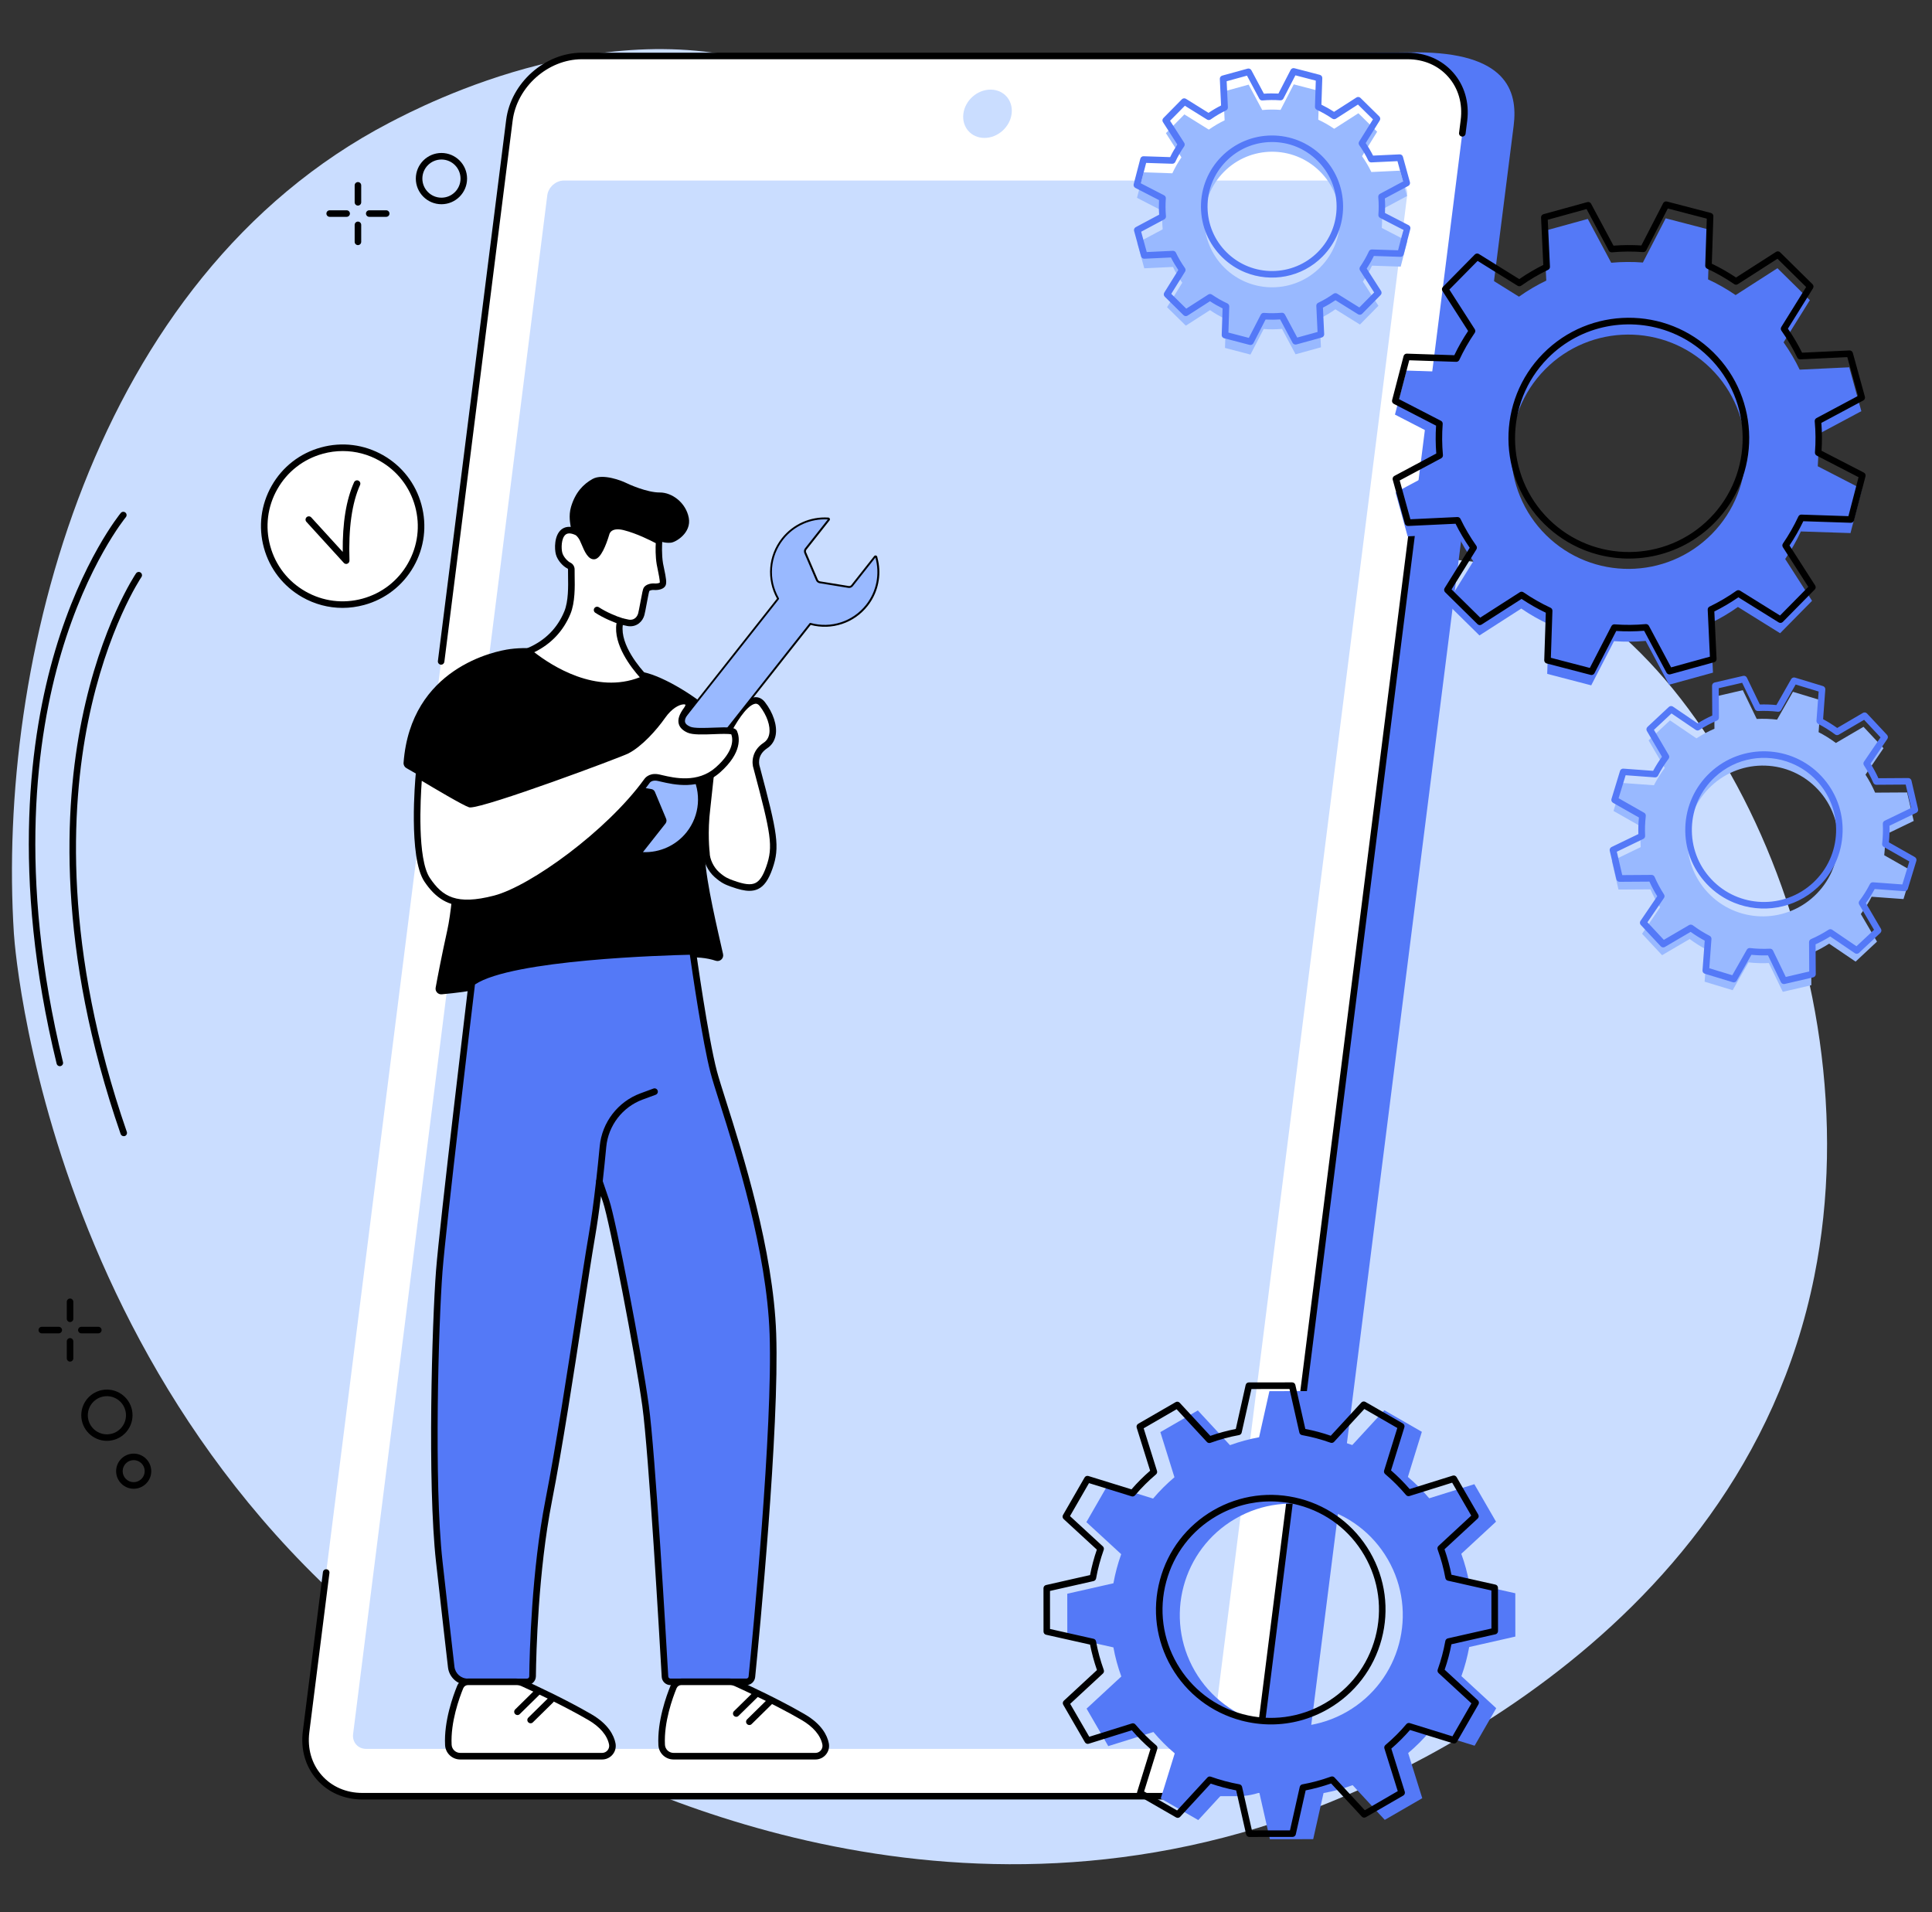 <?xml version="1.0" encoding="utf-8"?>
<!-- Generator: Adobe Illustrator 25.1.0, SVG Export Plug-In . SVG Version: 6.00 Build 0)  -->
<svg version="1.1" id="Слой_1" xmlns="http://www.w3.org/2000/svg" xmlns:xlink="http://www.w3.org/1999/xlink" x="0px" y="0px"
	 viewBox="0 0 484 479" style="enable-background:new 0 0 484 479;" xml:space="preserve">
<rect x="0" y="0" width="484" height="479" fill="#333333" stroke="none"/>
<style type="text/css">
	.st0{fill:#CADDFF;}
	.st1{fill:#FFFFFF;}
	.st2{fill:#5479F7;}
	.st3{fill:#99B9FF;}
</style>
<path class="st0" d="M131.62,433.96C14.43,369.75,3.86,239.83,3.48,233.87C-0.81,166.32,22.87,69.71,97.56,30.74
	c8.63-4.5,57.93-30.22,101.67-11.98c34.82,14.53,68.41,57.88,79.76,95.44c1.61,5.32,2.87,10.86,7.89,16.55
	c19.39,21.98,57.53,3.97,87.74,10.97c51.46,11.93,95.51,100.06,79.9,177.97c-18.79,93.8-115.48,129.96-130.66,135.33
	C230.41,488.09,148.47,443.19,131.62,433.96z"/>
<g>
	<g>
		
			<ellipse transform="matrix(0.778 -0.628 0.628 0.778 -63.725 83.098)" class="st1" cx="85.84" cy="131.81" rx="19.64" ry="19.64"/>
		<path d="M85.81,152.28c-3.51,0-6.97-0.91-10.1-2.69c-4.75-2.71-8.16-7.1-9.6-12.37c-1.44-5.27-0.75-10.79,1.95-15.54
			c2.71-4.75,7.1-8.16,12.37-9.6c5.27-1.45,10.79-0.75,15.54,1.95c4.75,2.71,8.16,7.1,9.6,12.37c1.44,5.27,0.75,10.79-1.95,15.54
			c-2.71,4.75-7.1,8.16-12.37,9.6C89.45,152.03,87.62,152.28,85.81,152.28z M85.87,112.99c-1.67,0-3.35,0.22-5,0.68
			c-4.85,1.33-8.89,4.47-11.37,8.83c-2.49,4.37-3.13,9.44-1.8,14.29c1.33,4.85,4.46,8.89,8.83,11.37c4.37,2.49,9.44,3.13,14.29,1.8
			c4.85-1.33,8.89-4.47,11.37-8.83c2.49-4.37,3.13-9.44,1.8-14.29l0,0c-1.33-4.85-4.46-8.89-8.83-11.37
			C92.28,113.82,89.09,112.99,85.87,112.99z"/>
	</g>
	<path d="M86.74,141.27c-0.23,0-0.45-0.09-0.61-0.27l-9.37-10.28c-0.31-0.34-0.28-0.86,0.05-1.16c0.34-0.31,0.86-0.28,1.16,0.05
		l7.89,8.65c-0.07-7.33,0.87-13.05,2.84-17.45c0.19-0.41,0.67-0.6,1.09-0.41c0.41,0.19,0.6,0.67,0.41,1.09
		c-2.04,4.53-2.93,10.9-2.65,18.92c0.01,0.34-0.19,0.66-0.51,0.79C86.95,141.25,86.85,141.27,86.74,141.27z"/>
</g>
<g>
	<g>
		<path class="st2" d="M310.08,449.95H103.23c-8.91,0-15.23-7.2-14.1-16.09l50.93-402.37c1.12-8.89,9.26-16.09,18.18-16.09
			l196.47-2.29c22.55,0,25.61,9.5,24.49,18.38l-50.93,402.37C327.13,442.75,318.99,449.95,310.08,449.95z"/>
		<path class="st1" d="M297.63,449.95H90.78c-8.91,0-15.23-7.23-14.1-16.14l50.93-403.65c1.12-8.91,9.26-16.14,18.18-16.14h206.85
			c8.91,0,15.23,7.23,14.1,16.14l-50.93,403.65C314.68,442.73,306.54,449.95,297.63,449.95z"/>
		<path class="st0" d="M88.46,434.37L137.1,48.95c0.26-2.06,2.14-3.73,4.2-3.73h207.96c2.06,0,3.52,1.67,3.26,3.73l-48.63,385.42
			c-0.26,2.06-2.14,3.73-4.2,3.73H91.72C89.66,438.1,88.2,436.43,88.46,434.37z"/>
		<path class="st0" d="M246.62,34.55c-3.34,0-5.7-2.71-5.28-6.05c0.42-3.34,3.47-6.05,6.81-6.05c3.34,0,5.7,2.71,5.28,6.05
			C253.01,31.84,249.96,34.55,246.62,34.55z"/>
		<path d="M297.63,450.78H90.78c-4.53,0-8.57-1.76-11.39-4.96c-2.85-3.23-4.1-7.53-3.53-12.1l5.04-39.9
			c0.06-0.45,0.47-0.77,0.92-0.71c0.45,0.06,0.77,0.47,0.71,0.92l-5.04,39.9c-0.52,4.1,0.59,7.94,3.13,10.81
			c2.5,2.84,6.11,4.4,10.16,4.4h206.85c8.5,0,16.29-6.92,17.36-15.42l38.08-301.81c0.06-0.45,0.47-0.77,0.92-0.71
			c0.45,0.06,0.77,0.47,0.71,0.92l-38.08,301.81C315.45,443.21,306.93,450.78,297.63,450.78z"/>
		<path d="M110.51,166.51c-0.03,0-0.07,0-0.1-0.01c-0.45-0.06-0.77-0.47-0.71-0.92l17.1-135.52c1.17-9.3,9.69-16.86,18.99-16.86
			h206.85c4.53,0,8.57,1.76,11.39,4.96c2.85,3.23,4.1,7.53,3.53,12.1l-0.41,3.24c-0.06,0.45-0.47,0.77-0.92,0.71
			c-0.45-0.06-0.77-0.47-0.71-0.92l0.41-3.24c0.52-4.1-0.59-7.94-3.13-10.81c-2.5-2.84-6.11-4.4-10.16-4.4H145.78
			c-8.5,0-16.29,6.92-17.36,15.42l-17.1,135.52C111.27,166.2,110.92,166.51,110.51,166.51z"/>
	</g>
</g>
<path d="M178.5,191.22c-0.25,0-0.49-0.11-0.65-0.32c-0.28-0.36-0.21-0.88,0.15-1.15l1.26-0.97c1.16-0.89,2.56-2.69,2.57-2.71
	c0.28-0.36,0.79-0.43,1.15-0.15c0.36,0.28,0.43,0.79,0.15,1.15c-0.06,0.08-1.54,1.99-2.87,3.01l-1.26,0.97
	C178.85,191.17,178.67,191.22,178.5,191.22z"/>
<path d="M176.35,188.81c-0.3,0-0.58-0.16-0.73-0.44c-0.21-0.4-0.05-0.9,0.35-1.11l1.41-0.73c1.3-0.67,2.98-2.21,3-2.23
	c0.33-0.31,0.85-0.28,1.16,0.05c0.31,0.33,0.28,0.85-0.05,1.16c-0.07,0.07-1.86,1.7-3.35,2.47l-1.41,0.73
	C176.61,188.78,176.48,188.81,176.35,188.81z"/>
<path d="M127.82,162.59c-3.87,0.5-24.93,4.76-26.72,28.49c-0.04,0.55,0.24,1.07,0.72,1.34l12.18,7.01c0.46,0.26,0.73,0.75,0.72,1.28
	c-0.13,4.34-0.83,24.06-2.67,32.34c-1.43,6.46-2.43,11.72-2.91,14.36c-0.17,0.93,0.59,1.76,1.53,1.67
	c2.98-0.27,8.89-0.93,12.79-2.13c4.9-1.51,7.06-4.38,18.89,0.53c2.49,1.03,5.3,0.89,7.68-0.37c6.48-3.43,19.97-9.51,29.27-6.44
	c1.05,0.35,2.08-0.58,1.84-1.66c-1.36-6.09-4.2-17.83-4.5-24.04c-0.38-7.75,4.08-33.58,2-36.28c-1.98-2.57-10.67-8.47-16.55-10.09
	c-2.15-0.59-4.42-0.65-6.23-1.1C151.3,166.39,138.68,161.18,127.82,162.59z"/>
<g>
	<path class="st1" d="M178.02,194.17l-0.13,1.21l-0.76,7.01c-0.78,6.17-0.17,11.2-0.17,11.2c-0.01,1.94,1.17,4.22,2.62,5.5
		c1.67,1.48,2.55,1.78,3.91,2.28c5.13,1.87,7.37,1.29,9.24-4.01c1.86-5.31,1.21-8.59-3.18-25.04c0,0-1.21-3.32,2.19-5.55
		c3.02-1.98,2.02-6.75-0.76-10.35C186.54,170.66,177.22,193.41,178.02,194.17L178.02,194.17z"/>
	<path d="M187.74,223.16c-1.2,0-2.65-0.34-4.53-1.02l-0.07-0.02c-1.36-0.5-2.35-0.85-4.11-2.41c-1.71-1.51-2.89-3.99-2.9-6.07
		c-0.07-0.58-0.57-5.41,0.18-11.35l0.87-8c-0.09-0.39,0.01-0.96,0.3-1.92c1-3.35,6.6-16.79,11.33-17.67
		c0.76-0.14,1.86-0.05,2.83,1.2c2.06,2.67,3.09,5.81,2.69,8.2c-0.24,1.43-0.98,2.59-2.13,3.34c-2.82,1.85-1.91,4.48-1.87,4.59
		l0.02,0.07c4.44,16.66,5.08,20.06,3.16,25.53c-0.98,2.79-2.1,4.36-3.61,5.08C189.25,223.01,188.56,223.16,187.74,223.16z
		 M178.81,193.79l0.07,0.07l-0.93,8.62c-0.76,6.01-0.18,10.96-0.17,11.01l0.01,0.05l0,0.05c-0.01,1.59,1,3.69,2.34,4.88
		c1.53,1.35,2.3,1.63,3.59,2.1l0.07,0.02c2.67,0.97,4.29,1.16,5.42,0.62c1.09-0.51,1.94-1.79,2.76-4.14
		c1.77-5.05,1.2-8.06-3.19-24.53c-0.48-1.38-0.56-4.45,2.53-6.48c0.77-0.51,1.24-1.26,1.41-2.24c0.33-1.95-0.58-4.6-2.37-6.92
		c-0.56-0.72-1.04-0.68-1.49-0.52C184.94,177.78,179.11,191.39,178.81,193.79z"/>
</g>
<g>
	<g>
		<g>
			<path class="st2" d="M118.22,246.15c0,0-7.28,60.56-8.18,72.25c-0.9,11.68-2.25,52.58,0,72.8c1.46,13.1,2.46,21.86,2.99,26.41
				c0.25,2.11,2.03,3.7,4.15,3.7h14.84c0.76,0,1.38-0.61,1.39-1.37c0.07-5.45,0.55-26.23,4.03-44.02
				c4.04-20.67,8.54-53.03,10.78-66.06c0.75-4.35,1.38-9.19,1.91-13.92c0,0,0,0,1.68,4.93c1.68,4.93,8.09,38.2,9.89,51.23
				c1.64,11.85,4.39,59.4,4.87,67.9c0.04,0.73,0.65,1.3,1.38,1.3h19.01c0.71,0,1.31-0.54,1.38-1.25c0.88-8.81,6.09-62.07,5.27-85.93
				c-0.9-26.06-12.58-57.07-14.83-65.61s-5.26-30.19-5.26-30.19S127.96,239.01,118.22,246.15z"/>
			<path d="M186.98,422.13h-19.01c-1.17,0-2.14-0.91-2.2-2.08c-0.53-9.27-3.24-56.1-4.86-67.84c-1.78-12.89-8.22-46.3-9.85-51.08
				l-0.51-1.5c-0.48,3.93-0.98,7.34-1.5,10.36c-0.78,4.53-1.83,11.37-3.04,19.29c-2.27,14.83-5.1,33.29-7.74,46.78
				c-3.44,17.58-3.95,38.03-4.02,43.87c-0.02,1.2-1.01,2.18-2.21,2.18h-14.84c-2.54,0-4.68-1.9-4.97-4.42
				c-0.48-4.1-1.5-12.99-3-26.42c-2.19-19.7-0.99-60.07,0-72.95c0.89-11.57,8.11-71.68,8.18-72.28c0.03-0.23,0.15-0.43,0.33-0.56
				c9.84-7.21,53.91-7.95,55.79-7.98c0,0,0.01,0,0.01,0c0.41,0,0.76,0.3,0.81,0.71c0.03,0.22,3.03,21.7,5.24,30.09
				c0.45,1.69,1.27,4.29,2.31,7.57c4.13,13.02,11.82,37.26,12.55,58.22c0.82,23.72-4.25,75.84-5.27,86.04
				C189.06,421.27,188.11,422.13,186.98,422.13z M150.15,295.12c0.35,0,0.66,0.22,0.78,0.56l1.68,4.93
				c1.69,4.96,8.09,38.09,9.92,51.38c1.63,11.8,4.35,58.69,4.88,67.97c0.02,0.3,0.26,0.53,0.56,0.53h19.01
				c0.29,0,0.53-0.22,0.56-0.51c1.02-10.19,6.08-62.2,5.26-85.82c-0.71-20.73-8.36-44.83-12.47-57.78
				c-1.05-3.31-1.88-5.92-2.33-7.65c-2-7.6-4.63-25.72-5.18-29.56c-5.8,0.13-44.53,1.21-53.83,7.45
				c-0.61,5.07-7.28,60.79-8.13,71.85c-0.99,12.84-2.18,53.04,0,72.65c1.49,13.42,2.52,22.31,2.99,26.41
				c0.2,1.69,1.63,2.97,3.34,2.97h14.84c0.31,0,0.56-0.25,0.56-0.56c0.07-5.88,0.58-26.45,4.05-44.17
				c2.63-13.46,5.46-31.9,7.73-46.72c1.22-7.93,2.27-14.78,3.05-19.32c0.67-3.88,1.29-8.41,1.91-13.87
				c0.04-0.38,0.35-0.68,0.73-0.72C150.09,295.12,150.12,295.12,150.15,295.12z"/>
		</g>
		<path d="M150.17,296.6c-0.03,0-0.06,0-0.09-0.01c-0.45-0.05-0.78-0.46-0.72-0.91c0.3-2.7,0.6-5.58,0.88-8.55
			c0.56-5.96,4.55-11.15,10.17-13.23l3.28-1.21c0.42-0.16,0.9,0.06,1.06,0.49c0.16,0.43-0.06,0.9-0.49,1.06l-3.28,1.21
			c-5.03,1.86-8.6,6.51-9.1,11.84c-0.28,2.98-0.58,5.87-0.88,8.58C150.94,296.29,150.58,296.6,150.17,296.6z"/>
	</g>
	<g>
		<g>
			<path class="st1" d="M182.8,421.3h-12.11c-0.86,0-1.63,0.51-1.96,1.31c-1.07,2.61-3.26,8.72-2.97,14.51
				c0.08,1.58,1.4,2.82,2.98,2.82h35.54c1.63,0,2.88-1.49,2.55-3.09c-0.39-1.92-1.74-4.44-5.64-6.71
				c-6.31-3.67-14.24-7.34-16.74-8.48C183.93,421.42,183.37,421.3,182.8,421.3z"/>
			<path d="M204.28,440.76h-35.54c-2.03,0-3.7-1.58-3.8-3.6c-0.31-6.02,2.02-12.4,3.03-14.86c0.45-1.1,1.52-1.82,2.72-1.82h12.11
				c0.69,0,1.36,0.15,1.99,0.43c2.33,1.06,10.43,4.8,16.81,8.52c4.27,2.48,5.64,5.31,6.03,7.25c0.2,1-0.05,2.03-0.7,2.82
				C206.28,440.3,205.32,440.76,204.28,440.76z M170.69,422.12c-0.53,0-1,0.31-1.2,0.8c-0.97,2.36-3.2,8.46-2.91,14.15
				c0.06,1.14,1.01,2.04,2.16,2.04h35.54c0.54,0,1.04-0.24,1.38-0.66c0.33-0.41,0.46-0.94,0.36-1.45c-0.47-2.31-2.29-4.44-5.25-6.16
				c-6.32-3.68-14.35-7.39-16.67-8.44c-0.41-0.19-0.85-0.28-1.31-0.28H170.69z"/>
		</g>
		<path d="M184.45,430.07c-0.21,0-0.42-0.08-0.59-0.25c-0.32-0.32-0.31-0.84,0.01-1.16l5.1-5.01c0.32-0.32,0.84-0.31,1.16,0.01
			c0.32,0.32,0.31,0.84-0.01,1.16l-5.1,5.01C184.86,429.99,184.65,430.07,184.45,430.07z"/>
		<path d="M187.73,432.13c-0.21,0-0.42-0.08-0.59-0.25c-0.32-0.32-0.31-0.84,0.01-1.16l5.1-5.01c0.32-0.32,0.84-0.31,1.16,0.01
			c0.32,0.32,0.31,0.84-0.01,1.16l-5.1,5.01C188.15,432.05,187.94,432.13,187.73,432.13z"/>
	</g>
	<g>
		<g>
			<path class="st1" d="M129.36,421.3h-12.11c-0.86,0-1.63,0.51-1.96,1.31c-1.07,2.61-3.26,8.72-2.97,14.51
				c0.08,1.58,1.4,2.82,2.98,2.82h35.54c1.63,0,2.88-1.49,2.55-3.09c-0.39-1.92-1.74-4.44-5.64-6.71
				c-6.31-3.67-14.24-7.34-16.74-8.48C130.49,421.42,129.93,421.3,129.36,421.3z"/>
			<path d="M150.84,440.76H115.3c-2.03,0-3.7-1.58-3.8-3.6c-0.31-6.02,2.02-12.4,3.03-14.86c0.45-1.1,1.52-1.82,2.72-1.82h12.11
				c0.69,0,1.36,0.15,1.99,0.43c2.33,1.06,10.43,4.8,16.81,8.52c4.27,2.48,5.64,5.31,6.03,7.25c0.2,1-0.05,2.03-0.7,2.82
				C152.84,440.3,151.87,440.76,150.84,440.76z M117.25,422.12c-0.53,0-1,0.31-1.2,0.8c-0.97,2.36-3.2,8.46-2.91,14.15
				c0.06,1.14,1.01,2.04,2.16,2.04h35.54c0.54,0,1.04-0.24,1.38-0.66c0.33-0.41,0.46-0.94,0.36-1.45c-0.47-2.31-2.29-4.44-5.25-6.16
				c-6.32-3.68-14.35-7.39-16.67-8.44c-0.41-0.19-0.85-0.28-1.31-0.28H117.25z"/>
		</g>
		<path d="M129.64,429.63c-0.21,0-0.42-0.08-0.59-0.25c-0.32-0.32-0.31-0.84,0.01-1.16l5.1-5.01c0.32-0.32,0.84-0.31,1.16,0.01
			c0.32,0.32,0.31,0.84-0.01,1.16l-5.1,5.01C130.06,429.55,129.85,429.63,129.64,429.63z"/>
		<path d="M132.93,431.69c-0.21,0-0.42-0.08-0.59-0.25c-0.32-0.32-0.31-0.84,0.01-1.16l5.1-5.01c0.32-0.32,0.84-0.31,1.16,0.01
			c0.32,0.32,0.31,0.84-0.01,1.16l-5.1,5.01C133.35,431.61,133.14,431.69,132.93,431.69z"/>
	</g>
</g>
<g>
	<path d="M143.31,132.64c0.27,0.09,0.55,0.21,0.85,0.35c0,0,0.67,0.41,1.28,1.53c0.61,1.13,1.64,4.6,2.97,4.4s2.97-5.63,2.97-5.63
		s0.51-2.66,4.6-1.64c4.09,1.02,7.26,2.76,8.49,3.48c1.23,0.72,2.35,0.92,3.58,0.82c1.23-0.1,5.22-2.46,4.5-6.24
		c-0.72-3.79-4.2-6.36-7.26-6.34c-3.2,0.02-7.78-2.05-8.59-2.46c-0.82-0.41-5.64-2.38-8.26-0.92c-2.34,1.31-4.31,3.38-5.38,6.96
		c-0.68,2.29-0.16,4.38-0.08,5.07C143.01,132.3,143.06,132.56,143.31,132.64z"/>
	<g>
		<path class="st1" d="M164.99,135.52c0.08,0.04,0.12,0.12,0.12,0.21c-0.04,0.62-0.18,3.21,0.21,5.54c0.22,1.29,1.04,4.41,0.69,5.06
			c-0.35,0.64-1.64,0.69-2.23,0.64s-1.59,0.2-1.83,0.69c-0.25,0.5-0.99,5.11-1.29,6.2c-0.3,1.09-1.29,2.38-3.12,2.18
			c-0.23-0.03-0.92-0.18-1.45-0.3c-0.39-0.09-0.77,0.17-0.83,0.56c-0.88,5.6,4.78,11.91,6.14,13.35c0.14,0.15,0.09,0.39-0.1,0.47
			c-12.55,5.48-25.46-3.98-28.99-6.92c-0.16-0.13,6.59-1.96,9.82-9.72c1.42-3.41,0.94-8.72,1-10.83c0.01-0.43-0.23-0.82-0.62-1
			c-0.85-0.39-2.08-1.69-2.44-2.97c-0.51-1.84-0.31-7.71,4.56-5.36c0,0,0.67,0.41,1.28,1.53c0.61,1.13,1.64,4.6,2.97,4.4
			s2.97-5.63,2.97-5.63s0.51-2.66,4.6-1.64C160.14,132.94,164.23,135.11,164.99,135.52z"/>
		<path d="M153.11,172.64c-9.83,0-18.44-6.39-21.33-8.8l-0.35-0.29l0.06-0.46c0.07-0.48,0.41-0.63,0.85-0.82
			c4.25-1.86,7.29-4.92,9.02-9.09c1.07-2.57,0.99-6.37,0.95-8.89c-0.01-0.65-0.02-1.22-0.01-1.65c0-0.1-0.05-0.19-0.14-0.23
			c-1.06-0.49-2.46-1.96-2.89-3.49c-0.4-1.45-0.43-4.78,1.33-6.25c0.76-0.63,2.13-1.16,4.37-0.07l0.07,0.04
			c0.09,0.05,0.88,0.56,1.58,1.84c0.17,0.3,0.34,0.72,0.54,1.2c0.3,0.71,1.08,2.57,1.57,2.77c0.53-0.35,1.59-2.64,2.3-5.01
			c0.06-0.26,0.35-1.22,1.38-1.88c1.05-0.67,2.46-0.78,4.21-0.35c3.78,0.95,7.95,3.15,8.74,3.59l0,0c0.36,0.19,0.57,0.58,0.54,0.99
			c-0.03,0.5-0.18,3.08,0.2,5.35c0.05,0.32,0.15,0.75,0.25,1.23c0.52,2.45,0.72,3.68,0.36,4.35c-0.65,1.21-2.63,1.11-3.02,1.07
			c-0.37-0.03-0.89,0.13-1.03,0.26c-0.13,0.38-0.44,2.05-0.65,3.16c-0.23,1.21-0.44,2.36-0.58,2.87c-0.42,1.55-1.83,3.02-4,2.78
			c-0.08-0.01-0.32-0.03-1.41-0.29c-0.68,5.04,4.37,10.84,5.95,12.51c0.25,0.26,0.35,0.63,0.28,0.99c-0.07,0.36-0.31,0.66-0.65,0.8
			C158.75,172.13,155.88,172.64,153.11,172.64z M133.84,163.39c4.4,3.42,15.46,10.58,26.44,6.27c-2.1-2.35-6.68-8.16-5.84-13.48
			c0.07-0.41,0.3-0.78,0.65-1.01c0.35-0.23,0.78-0.31,1.19-0.22c1.06,0.25,1.31,0.28,1.35,0.29c1.68,0.18,2.16-1.29,2.24-1.58
			c0.12-0.44,0.34-1.61,0.55-2.74c0.46-2.46,0.63-3.28,0.8-3.61c0.45-0.9,1.81-1.21,2.64-1.15c0.66,0.06,1.26-0.08,1.42-0.2
			c0.07-0.52-0.32-2.35-0.5-3.25c-0.11-0.51-0.2-0.96-0.26-1.3c-0.35-2.07-0.3-4.31-0.24-5.34c-1.25-0.66-4.8-2.45-8.02-3.26
			c-1.28-0.32-2.29-0.27-2.93,0.14c-0.54,0.34-0.66,0.85-0.67,0.86l-0.02,0.08c-0.81,2.7-2.11,5.97-3.63,6.2
			c-1.64,0.25-2.59-1.97-3.34-3.77c-0.18-0.42-0.35-0.82-0.47-1.05c-0.42-0.77-0.86-1.13-0.98-1.21c-1.14-0.54-2-0.58-2.55-0.12
			c-1.09,0.91-1.1,3.48-0.8,4.55c0.3,1.07,1.38,2.16,1.99,2.44c0.68,0.31,1.11,1.01,1.09,1.76c-0.01,0.41,0,0.95,0.01,1.58
			c0.05,2.65,0.13,6.66-1.07,9.55C141.1,158.11,138.05,161.33,133.84,163.39z M164.6,136.25C164.6,136.25,164.6,136.25,164.6,136.25
			C164.6,136.25,164.6,136.25,164.6,136.25z"/>
	</g>
	<path d="M155.74,156.48c-0.08,0-0.16-0.01-0.23-0.03c-1.71-0.5-4.44-1.68-6.38-2.95c-0.38-0.25-0.48-0.76-0.24-1.14
		c0.25-0.38,0.76-0.48,1.14-0.24c1.8,1.19,4.36,2.28,5.94,2.75c0.44,0.13,0.68,0.59,0.56,1.02
		C156.42,156.25,156.09,156.48,155.74,156.48z"/>
</g>
<g>
	<path d="M26.78,360.94c-3.54,0-6.42-2.88-6.42-6.42c0-3.54,2.88-6.42,6.42-6.42s6.42,2.88,6.42,6.42
		C33.2,358.06,30.32,360.94,26.78,360.94z M26.78,349.75c-2.63,0-4.78,2.14-4.78,4.78s2.14,4.78,4.78,4.78s4.78-2.14,4.78-4.78
		S29.41,349.75,26.78,349.75z"/>
	<path d="M110.59,51.16c-3.54,0-6.42-2.88-6.42-6.42c0-3.54,2.88-6.42,6.42-6.42c3.54,0,6.42,2.88,6.42,6.42
		C117.01,48.28,114.13,51.16,110.59,51.16z M110.59,39.96c-2.63,0-4.78,2.14-4.78,4.78c0,2.63,2.14,4.78,4.78,4.78
		c2.63,0,4.78-2.14,4.78-4.78C115.37,42.11,113.23,39.96,110.59,39.96z"/>
	<path d="M33.49,372.94c-2.43,0-4.4-1.98-4.4-4.4c0-2.43,1.98-4.4,4.4-4.4s4.4,1.98,4.4,4.4C37.9,370.96,35.92,372.94,33.49,372.94z
		 M33.49,365.77c-1.52,0-2.76,1.24-2.76,2.76c0,1.52,1.24,2.76,2.76,2.76c1.52,0,2.76-1.24,2.76-2.76
		C36.25,367.01,35.01,365.77,33.49,365.77z"/>
	<g>
		<path d="M17.55,331.18c-0.45,0-0.82-0.37-0.82-0.82v-4.25c0-0.45,0.37-0.82,0.82-0.82s0.82,0.37,0.82,0.82v4.25
			C18.37,330.81,18,331.18,17.55,331.18z"/>
		<path d="M17.55,341.09c-0.45,0-0.82-0.37-0.82-0.82v-4.25c0-0.45,0.37-0.82,0.82-0.82s0.82,0.37,0.82,0.82v4.25
			C18.37,340.72,18,341.09,17.55,341.09z"/>
		<path d="M14.72,334.01h-4.25c-0.45,0-0.82-0.37-0.82-0.82s0.37-0.82,0.82-0.82h4.25c0.45,0,0.82,0.37,0.82,0.82
			S15.17,334.01,14.72,334.01z"/>
		<path d="M24.63,334.01h-4.25c-0.45,0-0.82-0.37-0.82-0.82s0.37-0.82,0.82-0.82h4.25c0.45,0,0.82,0.37,0.82,0.82
			S25.08,334.01,24.63,334.01z"/>
	</g>
	<g>
		<path d="M89.67,51.5c-0.45,0-0.82-0.37-0.82-0.82v-4.25c0-0.45,0.37-0.82,0.82-0.82c0.45,0,0.82,0.37,0.82,0.82v4.25
			C90.49,51.13,90.12,51.5,89.67,51.5z"/>
		<path d="M89.67,61.4c-0.45,0-0.82-0.37-0.82-0.82v-4.25c0-0.45,0.37-0.82,0.82-0.82c0.45,0,0.82,0.37,0.82,0.82v4.25
			C90.49,61.04,90.12,61.4,89.67,61.4z"/>
		<path d="M86.84,54.32h-4.25c-0.45,0-0.82-0.37-0.82-0.82c0-0.45,0.37-0.82,0.82-0.82h4.25c0.45,0,0.82,0.37,0.82,0.82
			C87.66,53.96,87.29,54.32,86.84,54.32z"/>
		<path d="M96.75,54.32h-4.25c-0.45,0-0.82-0.37-0.82-0.82c0-0.45,0.37-0.82,0.82-0.82h4.25c0.45,0,0.82,0.37,0.82,0.82
			C97.57,53.96,97.2,54.32,96.75,54.32z"/>
	</g>
	<g>
		<path d="M31,284.62c-0.34,0-0.66-0.21-0.78-0.55c-16.02-46.26-14.13-81.95-9.73-103.74c4.78-23.67,13.5-36.58,13.59-36.7
			c0.26-0.37,0.77-0.47,1.14-0.21c0.37,0.26,0.47,0.77,0.21,1.14c-0.09,0.13-8.65,12.83-13.36,36.2
			c-4.34,21.58-6.18,56.92,9.7,102.78c0.15,0.43-0.08,0.9-0.51,1.05C31.18,284.61,31.09,284.62,31,284.62z"/>
		<path d="M14.99,267.09c-0.37,0-0.71-0.25-0.8-0.63c-11.57-47.46-6.61-82.41-0.41-103.37c6.74-22.77,16.39-34.48,16.48-34.59
			c0.29-0.35,0.81-0.39,1.16-0.1c0.35,0.29,0.39,0.81,0.1,1.16c-0.09,0.11-9.56,11.63-16.2,34.1
			c-6.12,20.75-11.02,55.37,0.46,102.41c0.11,0.44-0.16,0.89-0.6,0.99C15.11,267.08,15.05,267.09,14.99,267.09z"/>
	</g>
</g>
<g>
	<path class="st2" d="M374.78,381.19l-5.43-9.39l-11.31,3.53c-1.65-1.95-3.43-3.74-5.34-5.35l3.5-11.3l-9.4-5.41l-8.03,8.72
		c-2.37-0.85-4.81-1.5-7.29-1.95l-2.62-11.56l-10.85,0.01l-2.59,11.55c-2.46,0.45-4.9,1.11-7.29,1.98l-8.05-8.7l-9.39,5.43
		l3.53,11.31c-1.95,1.65-3.74,3.43-5.35,5.34l-11.3-3.5l-5.41,9.4l8.72,8.03c-0.85,2.37-1.5,4.81-1.95,7.29l-11.56,2.62l0.01,10.85
		l11.55,2.59c0.44,2.46,1.11,4.9,1.98,7.29l-8.7,8.05l5.43,9.39l11.31-3.53c1.65,1.95,3.43,3.74,5.34,5.35l-3.5,11.3l9.4,5.41
		l8.03-8.72c2.37,0.85,4.81,1.5,7.29,1.95l2.62,11.56l10.85-0.01l2.59-11.55c2.46-0.44,4.9-1.11,7.29-1.98l8.05,8.7l9.39-5.43
		l-3.53-11.31c1.95-1.65,3.74-3.43,5.35-5.34l11.3,3.5l5.41-9.4l-8.72-8.03c0.85-2.37,1.5-4.81,1.95-7.29l11.56-2.62l-0.01-10.85
		l-11.55-2.59c-0.44-2.46-1.11-4.9-1.98-7.29L374.78,381.19z M337.48,428.77c-13.35,7.73-30.43,3.17-38.16-10.18
		c-7.73-13.35-3.17-30.43,10.18-38.16c13.35-7.73,30.43-3.17,38.16,10.18C355.39,403.96,350.83,421.04,337.48,428.77z"/>
	<path d="M312.98,460.17c-0.38,0-0.72-0.27-0.8-0.64l-2.5-11.03c-2.16-0.41-4.3-0.99-6.37-1.7l-7.66,8.32
		c-0.26,0.28-0.68,0.35-1.01,0.16l-9.4-5.41c-0.33-0.19-0.49-0.59-0.37-0.96l3.34-10.79c-1.64-1.42-3.21-2.99-4.67-4.68l-10.79,3.37
		c-0.37,0.12-0.76-0.04-0.96-0.37l-5.43-9.39c-0.19-0.33-0.13-0.75,0.15-1.01l8.3-7.68c-0.73-2.1-1.31-4.24-1.73-6.38l-11.02-2.47
		c-0.38-0.08-0.64-0.42-0.64-0.8l-0.01-10.85c0-0.38,0.27-0.72,0.64-0.8l11.03-2.5c0.41-2.15,0.98-4.29,1.7-6.37l-8.32-7.66
		c-0.28-0.26-0.35-0.68-0.16-1.01l5.41-9.4c0.19-0.33,0.59-0.49,0.96-0.37l10.79,3.34c1.42-1.65,2.99-3.21,4.67-4.67l-3.37-10.79
		c-0.11-0.37,0.04-0.76,0.37-0.96l9.39-5.43c0.33-0.19,0.75-0.13,1.01,0.15l7.68,8.3c2.1-0.73,4.24-1.31,6.38-1.73l2.47-11.02
		c0.08-0.37,0.42-0.64,0.8-0.64l10.85-0.01c0,0,0,0,0,0c0.38,0,0.72,0.27,0.8,0.64l2.5,11.03c2.16,0.41,4.3,0.98,6.37,1.7l7.66-8.32
		c0.26-0.28,0.68-0.35,1.01-0.16l9.4,5.41c0.33,0.19,0.49,0.59,0.37,0.96l-3.34,10.79c1.64,1.42,3.21,2.99,4.67,4.68l10.79-3.37
		c0.37-0.11,0.76,0.04,0.96,0.37l5.43,9.39c0.19,0.33,0.13,0.75-0.15,1.01l-8.3,7.68c0.73,2.11,1.32,4.25,1.73,6.38l11.02,2.47
		c0.38,0.08,0.64,0.42,0.64,0.8l0.01,10.85c0,0.38-0.27,0.72-0.64,0.8l-11.03,2.5c-0.41,2.16-0.98,4.3-1.7,6.37l8.32,7.66
		c0.28,0.26,0.35,0.68,0.16,1.01l-5.41,9.4c-0.19,0.33-0.59,0.49-0.96,0.37l-10.79-3.34c-1.42,1.64-2.99,3.21-4.68,4.67l3.37,10.79
		c0.11,0.37-0.04,0.76-0.37,0.96l-9.39,5.43c-0.33,0.19-0.75,0.13-1.01-0.15l-7.68-8.3c-2.1,0.73-4.24,1.31-6.38,1.73l-2.47,11.02
		c-0.08,0.37-0.42,0.64-0.8,0.64L312.98,460.17C312.98,460.17,312.98,460.17,312.98,460.17z M303.06,445.02
		c0.09,0,0.19,0.02,0.28,0.05c2.32,0.83,4.73,1.47,7.16,1.91c0.32,0.06,0.58,0.31,0.66,0.63l2.47,10.92l9.53-0.01l2.45-10.9
		c0.07-0.32,0.33-0.57,0.66-0.63c2.39-0.43,4.8-1.09,7.16-1.94c0.31-0.11,0.66-0.03,0.88,0.21l7.6,8.21l8.25-4.78l-3.34-10.68
		c-0.1-0.32,0-0.66,0.25-0.87c1.91-1.62,3.68-3.38,5.25-5.24c0.21-0.25,0.56-0.35,0.87-0.25l10.67,3.31l4.76-8.26l-8.23-7.58
		c-0.24-0.22-0.33-0.57-0.22-0.88c0.83-2.32,1.47-4.73,1.91-7.16c0.06-0.32,0.31-0.58,0.63-0.66l10.92-2.47l-0.01-9.53l-10.9-2.45
		c-0.32-0.07-0.57-0.33-0.63-0.66c-0.43-2.39-1.09-4.8-1.94-7.16c-0.11-0.31-0.03-0.66,0.21-0.88l8.21-7.6l-4.78-8.25l-10.68,3.34
		c-0.31,0.1-0.66,0-0.87-0.25c-1.62-1.91-3.38-3.68-5.24-5.25c-0.25-0.21-0.35-0.56-0.26-0.87l3.31-10.67l-8.26-4.76l-7.58,8.23
		c-0.22,0.24-0.57,0.33-0.88,0.22c-2.32-0.83-4.73-1.47-7.16-1.91c-0.33-0.06-0.58-0.31-0.66-0.63l-2.47-10.92l-9.53,0.01
		l-2.45,10.91c-0.07,0.32-0.33,0.57-0.66,0.63c-2.4,0.43-4.81,1.09-7.16,1.94c-0.31,0.11-0.66,0.03-0.88-0.21l-7.6-8.21l-8.25,4.78
		l3.34,10.68c0.1,0.32,0,0.66-0.25,0.87c-1.91,1.62-3.68,3.38-5.25,5.24c-0.21,0.25-0.56,0.35-0.87,0.25l-10.67-3.31l-4.76,8.26
		l8.23,7.58c0.24,0.22,0.33,0.57,0.22,0.88c-0.83,2.33-1.48,4.74-1.91,7.16c-0.06,0.32-0.31,0.58-0.63,0.66l-10.92,2.47l0.01,9.53
		l10.9,2.45c0.32,0.07,0.57,0.33,0.63,0.66c0.43,2.4,1.09,4.8,1.94,7.16c0.11,0.31,0.03,0.66-0.21,0.88l-8.21,7.6l4.78,8.25
		l10.68-3.34c0.32-0.1,0.66,0,0.87,0.25c1.62,1.91,3.38,3.68,5.24,5.25c0.25,0.21,0.35,0.56,0.26,0.87l-3.31,10.67l8.26,4.76
		l7.58-8.23C302.62,445.12,302.84,445.02,303.06,445.02z M318.39,431.98c-2.49,0-4.99-0.33-7.46-0.98
		c-7.42-1.98-13.62-6.73-17.47-13.37c-3.85-6.65-4.87-14.39-2.89-21.81c1.98-7.42,6.73-13.62,13.37-17.47
		c6.65-3.85,14.39-4.87,21.81-2.9c7.42,1.98,13.62,6.73,17.47,13.37c3.85,6.65,4.87,14.39,2.9,21.81
		c-1.98,7.42-6.73,13.62-13.37,17.47C328.3,430.67,323.38,431.98,318.39,431.98z M318.3,376.11c-4.71,0-9.35,1.24-13.53,3.66
		c-6.27,3.63-10.74,9.48-12.61,16.47c-1.87,6.99-0.9,14.3,2.73,20.56c3.63,6.27,9.48,10.74,16.47,12.61
		c6.99,1.87,14.3,0.9,20.56-2.73l0,0c6.27-3.63,10.74-9.48,12.61-16.47c1.87-6.99,0.9-14.3-2.73-20.56
		c-3.63-6.27-9.48-10.74-16.47-12.61C323,376.42,320.64,376.11,318.3,376.11z"/>
</g>
<g>
	<g>
		<g>
			<path class="st3" d="M340.69,81.3l4.63-4.7l-3.89-6.06c0.88-1.28,1.64-2.61,2.28-3.99l7.19,0.24l1.66-6.38l-6.4-3.31
				c0.12-1.53,0.1-3.06-0.03-4.59l6.36-3.4l-1.75-6.36l-7.19,0.34c-0.66-1.37-1.44-2.69-2.33-3.96L345,33l-4.7-4.63l-6.06,3.89
				c-1.28-0.88-2.61-1.64-3.99-2.28l0.24-7.19l-6.38-1.66l-3.31,6.4c-1.53-0.12-3.06-0.11-4.59,0.03l-3.4-6.36l-6.36,1.75l0.34,7.19
				c-1.37,0.66-2.69,1.44-3.96,2.33l-6.12-3.81l-4.63,4.7l3.89,6.06c-0.88,1.28-1.64,2.61-2.28,3.99l-7.19-0.24l-1.66,6.38l6.4,3.31
				c-0.12,1.53-0.11,3.06,0.03,4.59l-6.36,3.4l1.75,6.36l7.19-0.34c0.66,1.37,1.44,2.69,2.33,3.96l-3.81,6.12l4.7,4.63l6.06-3.89
				c1.28,0.88,2.61,1.64,3.99,2.28l-0.24,7.19l6.38,1.66l3.31-6.4c1.53,0.12,3.06,0.1,4.59-0.03l3.4,6.36l6.36-1.75l-0.34-7.19
				c1.37-0.66,2.69-1.44,3.96-2.33L340.69,81.3z M306.77,67.09c-6.68-6.58-6.76-17.34-0.17-24.02c6.58-6.68,17.34-6.76,24.02-0.17
				c6.68,6.58,6.76,17.34,0.17,24.02C324.21,73.59,313.45,73.67,306.77,67.09z"/>
		</g>
		<path class="st2" d="M306.57,84.7c-0.31-0.13-0.52-0.44-0.51-0.79l0.22-6.65c-1.08-0.53-2.14-1.13-3.16-1.8l-5.61,3.6
			c-0.32,0.21-0.75,0.16-1.02-0.11l-4.7-4.63c-0.27-0.27-0.32-0.69-0.12-1.02l3.52-5.66c-0.69-1.02-1.31-2.07-1.85-3.14l-6.65,0.31
			c-0.38,0.02-0.73-0.23-0.83-0.6l-1.75-6.36c-0.1-0.37,0.07-0.76,0.4-0.94l5.88-3.14c-0.09-1.21-0.09-2.43-0.03-3.64l-5.93-3.06
			c-0.34-0.18-0.52-0.57-0.42-0.94l1.66-6.38c0.1-0.37,0.44-0.63,0.82-0.61l6.65,0.22c0.52-1.08,1.13-2.14,1.8-3.16l-3.6-5.61
			c-0.21-0.32-0.16-0.75,0.11-1.02l4.63-4.7c0.27-0.27,0.69-0.32,1.02-0.12l5.66,3.52c1.01-0.69,2.07-1.31,3.14-1.85l-0.31-6.65
			c-0.02-0.38,0.23-0.73,0.6-0.83l6.36-1.75c0.37-0.1,0.76,0.07,0.94,0.4l3.14,5.88c1.21-0.09,2.43-0.09,3.64-0.03l3.06-5.93
			c0.18-0.34,0.57-0.52,0.94-0.42l6.38,1.66c0.37,0.1,0.63,0.44,0.61,0.82l-0.22,6.65c1.08,0.53,2.14,1.13,3.16,1.8l5.61-3.6
			c0.32-0.21,0.75-0.16,1.02,0.11l4.7,4.63c0.27,0.27,0.32,0.69,0.12,1.02l-3.52,5.66c0.69,1.01,1.31,2.07,1.85,3.14l6.65-0.31
			c0.38-0.02,0.73,0.23,0.83,0.6l1.75,6.36c0.1,0.37-0.07,0.76-0.4,0.94l-5.88,3.14c0.09,1.21,0.09,2.43,0.03,3.64l5.93,3.06
			c0.34,0.18,0.52,0.57,0.42,0.94l-1.66,6.38c-0.1,0.37-0.44,0.63-0.82,0.61l-6.65-0.22c-0.52,1.08-1.13,2.14-1.8,3.16l3.6,5.61
			c0.21,0.32,0.16,0.75-0.11,1.02l-4.63,4.7c-0.27,0.27-0.7,0.32-1.02,0.12l-5.66-3.52c-1.02,0.69-2.07,1.31-3.14,1.85l0.31,6.65
			c0.02,0.38-0.23,0.73-0.6,0.83l-6.36,1.75c-0.37,0.1-0.76-0.07-0.94-0.4l-3.14-5.88c-1.21,0.09-2.43,0.09-3.64,0.03L314,85.98
			c-0.18,0.34-0.57,0.52-0.94,0.42l-6.38-1.66C306.64,84.73,306.61,84.72,306.57,84.7z M303.44,73.71c0.05,0.02,0.11,0.05,0.16,0.08
			c1.24,0.85,2.55,1.6,3.87,2.21c0.3,0.14,0.49,0.44,0.48,0.77l-0.21,6.54l5.11,1.33l3-5.82c0.15-0.29,0.46-0.47,0.79-0.44
			c1.48,0.11,2.98,0.1,4.45-0.03c0.33-0.03,0.64,0.14,0.8,0.43l3.09,5.78l5.09-1.4l-0.31-6.53c-0.02-0.33,0.17-0.64,0.47-0.78
			c1.32-0.63,2.61-1.39,3.84-2.26c0.27-0.19,0.63-0.2,0.91-0.03l5.56,3.46l3.71-3.76l-3.54-5.51c-0.18-0.28-0.17-0.64,0.01-0.91
			c0.85-1.24,1.6-2.55,2.21-3.87c0.14-0.3,0.44-0.49,0.77-0.48l6.54,0.21l1.33-5.11l-5.82-3c-0.29-0.15-0.47-0.46-0.44-0.79
			c0.11-1.48,0.1-2.98-0.03-4.45c-0.03-0.33,0.14-0.64,0.43-0.8l5.78-3.09l-1.4-5.09l-6.53,0.31c-0.33,0.02-0.64-0.17-0.78-0.47
			c-0.63-1.32-1.39-2.61-2.26-3.84c-0.19-0.27-0.2-0.63-0.03-0.91l3.46-5.56l-3.76-3.71l-5.51,3.54c-0.28,0.18-0.64,0.17-0.91-0.01
			c-1.24-0.85-2.55-1.59-3.87-2.21c-0.3-0.14-0.49-0.44-0.48-0.77l0.21-6.54l-5.11-1.33l-3,5.82c-0.15,0.29-0.46,0.47-0.79,0.44
			c-1.48-0.11-2.98-0.1-4.45,0.03c-0.33,0.03-0.64-0.14-0.8-0.43l-3.09-5.78l-5.09,1.4l0.31,6.53c0.02,0.33-0.17,0.64-0.47,0.78
			c-1.32,0.63-2.61,1.39-3.84,2.26c-0.27,0.19-0.63,0.2-0.91,0.03l-5.56-3.46l-3.71,3.76l3.54,5.51c0.18,0.28,0.17,0.64-0.01,0.91
			c-0.85,1.24-1.6,2.55-2.21,3.87c-0.14,0.3-0.44,0.49-0.77,0.48l-6.54-0.21l-1.33,5.11l5.82,3c0.29,0.15,0.47,0.46,0.44,0.79
			c-0.11,1.48-0.1,2.98,0.03,4.45c0.03,0.33-0.14,0.64-0.43,0.8l-5.78,3.09l1.4,5.09l6.53-0.31c0.33-0.02,0.64,0.17,0.78,0.47
			c0.63,1.32,1.39,2.61,2.26,3.84c0.19,0.27,0.2,0.63,0.03,0.91l-3.46,5.56l3.76,3.71l5.51-3.54
			C302.91,73.64,303.19,73.61,303.44,73.71z M311.94,68.23c-2.1-0.85-4.06-2.12-5.77-3.8c-3.39-3.34-5.27-7.8-5.31-12.55
			c-0.03-4.76,1.79-9.24,5.12-12.63c3.34-3.39,7.8-5.27,12.55-5.31c4.76-0.03,9.24,1.79,12.63,5.12c3.39,3.34,5.27,7.8,5.31,12.55
			c0.03,4.76-1.79,9.24-5.13,12.63C326.15,69.53,318.42,70.86,311.94,68.23z M324.76,36.76c-1.94-0.79-4.05-1.2-6.21-1.18
			c-4.32,0.03-8.36,1.74-11.39,4.82c-3.03,3.07-4.68,7.15-4.65,11.46c0.03,4.32,1.74,8.36,4.82,11.39
			c6.35,6.26,16.6,6.18,22.86-0.16c3.03-3.07,4.68-7.15,4.65-11.46c-0.03-4.32-1.74-8.36-4.82-11.39
			C328.48,38.72,326.7,37.55,324.76,36.76z"/>
	</g>
	<g>
		<path class="st2" d="M445.95,158.63l8-8.12l-6.73-10.48c1.52-2.21,2.83-4.52,3.93-6.9l12.43,0.41l2.87-11.03l-11.07-5.71
			c0.2-2.64,0.18-5.29-0.06-7.93l10.98-5.87l-3.03-10.99l-12.42,0.59c-1.14-2.37-2.48-4.65-4.03-6.84l6.58-10.57l-8.12-8
			l-10.48,6.73c-2.21-1.52-4.52-2.83-6.9-3.93l0.41-12.43l-11.03-2.87l-5.71,11.07c-2.64-0.2-5.29-0.18-7.93,0.06l-5.87-10.98
			l-10.99,3.03l0.59,12.42c-2.37,1.13-4.65,2.48-6.84,4.03l-10.57-6.58l-8,8.12l6.73,10.48c-1.52,2.21-2.83,4.52-3.93,6.9
			l-12.43-0.41l-2.87,11.03l11.07,5.71c-0.2,2.64-0.18,5.29,0.06,7.93l-10.98,5.87l3.03,10.99l12.42-0.59
			c1.13,2.37,2.48,4.65,4.03,6.84l-6.58,10.57l8.12,8l10.48-6.73c2.21,1.52,4.52,2.83,6.9,3.93l-0.41,12.43l11.03,2.87l5.71-11.07
			c2.64,0.2,5.3,0.18,7.93-0.06l5.87,10.98l10.99-3.03l-0.59-12.42c2.37-1.13,4.65-2.48,6.84-4.03L445.95,158.63z M387.34,134.07
			c-11.54-11.38-11.68-29.96-0.3-41.51c11.38-11.54,29.96-11.68,41.51-0.3c11.54,11.38,11.68,29.96,0.3,41.51
			C417.47,145.31,398.88,145.44,387.34,134.07z"/>
		<path d="M387.37,166.17c-0.31-0.13-0.52-0.44-0.51-0.79l0.39-11.89c-2.08-0.99-4.11-2.15-6.07-3.46l-10.02,6.43
			c-0.32,0.21-0.75,0.16-1.02-0.11l-8.12-8c-0.27-0.27-0.32-0.69-0.12-1.02l6.29-10.11c-1.34-1.94-2.53-3.96-3.55-6.02l-11.88,0.56
			c-0.38,0.02-0.73-0.23-0.83-0.6l-3.03-10.99c-0.1-0.37,0.07-0.76,0.4-0.94l10.51-5.62c-0.18-2.32-0.2-4.66-0.05-6.98l-10.59-5.46
			c-0.34-0.18-0.52-0.57-0.42-0.94l2.87-11.03c0.1-0.37,0.44-0.63,0.82-0.61l11.89,0.39c0.99-2.08,2.15-4.11,3.46-6.07l-6.43-10.02
			c-0.21-0.32-0.16-0.75,0.11-1.02l8-8.12c0.27-0.27,0.7-0.32,1.02-0.12l10.11,6.29c1.94-1.34,3.96-2.53,6.02-3.55l-0.56-11.88
			c-0.02-0.38,0.23-0.73,0.6-0.83l10.99-3.03c0.37-0.1,0.76,0.07,0.94,0.4l5.62,10.51c2.32-0.18,4.66-0.2,6.98-0.05l5.46-10.59
			c0.18-0.34,0.57-0.51,0.94-0.42l11.03,2.87c0.37,0.1,0.63,0.44,0.61,0.82l-0.39,11.89c2.08,0.99,4.12,2.15,6.07,3.46l10.02-6.43
			c0.32-0.21,0.75-0.16,1.02,0.11l8.12,8c0.27,0.27,0.32,0.69,0.12,1.02l-6.29,10.11c1.34,1.94,2.53,3.96,3.55,6.02l11.88-0.56
			c0.38-0.02,0.73,0.23,0.83,0.6l3.03,10.99c0.1,0.37-0.07,0.76-0.4,0.94l-10.51,5.62c0.18,2.32,0.2,4.66,0.05,6.98l10.59,5.46
			c0.34,0.18,0.52,0.57,0.42,0.94l-2.87,11.03c-0.1,0.37-0.44,0.63-0.82,0.61l-11.89-0.39c-0.99,2.08-2.15,4.12-3.46,6.07
			l6.43,10.02c0.21,0.32,0.16,0.75-0.11,1.02l-8,8.12c-0.27,0.27-0.7,0.32-1.02,0.12l-10.11-6.29c-1.94,1.34-3.96,2.53-6.02,3.55
			l0.56,11.88c0.02,0.38-0.23,0.73-0.6,0.83l-10.99,3.03c-0.37,0.1-0.76-0.07-0.94-0.4l-5.62-10.51c-2.32,0.18-4.66,0.2-6.98,0.05
			l-5.46,10.59c-0.18,0.34-0.57,0.52-0.94,0.42l-11.03-2.87C387.44,166.2,387.41,166.19,387.37,166.17z M381.5,148.29
			c0.05,0.02,0.11,0.05,0.15,0.08c2.18,1.49,4.46,2.79,6.78,3.87c0.3,0.14,0.49,0.44,0.48,0.77l-0.39,11.77l9.76,2.54l5.41-10.48
			c0.15-0.29,0.46-0.47,0.79-0.44c2.59,0.2,5.21,0.18,7.8-0.06c0.33-0.03,0.64,0.14,0.8,0.43l5.56,10.41l9.72-2.68l-0.55-11.77
			c-0.02-0.33,0.17-0.64,0.47-0.78c2.31-1.11,4.57-2.44,6.72-3.96c0.27-0.19,0.63-0.2,0.91-0.03l10.02,6.23l7.08-7.18l-6.37-9.93
			c-0.18-0.28-0.17-0.64,0.01-0.91c1.49-2.18,2.79-4.46,3.87-6.78c0.14-0.3,0.44-0.49,0.77-0.48l11.77,0.39l2.54-9.76l-10.48-5.41
			c-0.29-0.15-0.47-0.46-0.44-0.79c0.2-2.59,0.18-5.21-0.06-7.8c-0.03-0.33,0.14-0.64,0.43-0.8l10.41-5.56l-2.68-9.72l-11.77,0.56
			c-0.33,0.02-0.64-0.17-0.78-0.47c-1.11-2.31-2.44-4.57-3.96-6.72c-0.19-0.27-0.2-0.63-0.03-0.91l6.23-10.02l-7.18-7.08l-9.93,6.37
			c-0.28,0.18-0.64,0.17-0.91-0.01c-2.17-1.49-4.45-2.79-6.78-3.87c-0.3-0.14-0.49-0.44-0.48-0.77l0.39-11.77l-9.76-2.54
			l-5.41,10.48c-0.15,0.29-0.46,0.47-0.79,0.44c-2.59-0.2-5.21-0.18-7.8,0.06c-0.33,0.03-0.64-0.14-0.8-0.43l-5.56-10.41l-9.72,2.68
			l0.55,11.77c0.02,0.33-0.17,0.64-0.47,0.78c-2.31,1.11-4.57,2.44-6.72,3.96c-0.27,0.19-0.63,0.2-0.91,0.03l-10.02-6.23l-7.08,7.18
			l6.37,9.93c0.18,0.28,0.17,0.64-0.01,0.91c-1.49,2.18-2.79,4.46-3.87,6.78c-0.14,0.3-0.44,0.49-0.77,0.48l-11.77-0.39L350.5,100
			l10.48,5.41c0.29,0.15,0.47,0.46,0.44,0.79c-0.2,2.59-0.18,5.21,0.06,7.8c0.03,0.33-0.14,0.64-0.43,0.8l-10.4,5.56l2.68,9.72
			l11.77-0.56c0.33-0.02,0.64,0.17,0.78,0.47c1.11,2.31,2.44,4.57,3.96,6.72c0.19,0.27,0.2,0.63,0.03,0.91l-6.23,10.02l7.18,7.08
			l9.93-6.37C380.97,148.21,381.26,148.19,381.5,148.29z M396.65,137.7c-3.55-1.44-6.88-3.59-9.78-6.45
			c-11.85-11.68-11.99-30.82-0.31-42.67c11.68-11.85,30.82-11.99,42.67-0.31c11.85,11.68,11.99,30.82,0.31,42.67
			C420.72,139.9,407.63,142.17,396.65,137.7z M418.84,83.36c-10.38-4.22-22.75-2.08-31.1,6.39c-11.04,11.2-10.91,29.3,0.29,40.34
			c11.2,11.04,29.3,10.91,40.34-0.29c11.04-11.2,10.91-29.3-0.29-40.34C425.35,86.75,422.2,84.72,418.84,83.36z"/>
	</g>
	<g>
		<g>
			<path class="st3" d="M464.86,240.89l5.36-5.01l-4.05-6.91c1.03-1.38,1.94-2.83,2.71-4.33l7.98,0.58l2.14-7.02l-6.97-3.96
				c0.2-1.69,0.26-3.4,0.17-5.1l7.22-3.49l-1.66-7.14l-8.01,0.05c-0.67-1.55-1.48-3.06-2.41-4.5l4.51-6.63l-5.01-5.36l-6.92,4.05
				c-1.38-1.03-2.83-1.94-4.33-2.71l0.59-7.98l-7.02-2.13l-3.97,6.97c-1.69-0.2-3.4-0.25-5.1-0.17l-3.49-7.21l-7.15,1.66l0.05,8
				c-1.55,0.67-3.06,1.48-4.51,2.41l-6.63-4.5l-5.36,5.01l4.05,6.91c-1.03,1.38-1.94,2.83-2.71,4.33l-7.98-0.58l-2.14,7.02
				l6.97,3.96c-0.2,1.69-0.26,3.4-0.17,5.1l-7.22,3.49l1.66,7.14l8.01-0.05c0.67,1.55,1.48,3.06,2.41,4.5l-4.51,6.63l5.01,5.36
				l6.92-4.05c1.38,1.03,2.83,1.94,4.33,2.71l-0.59,7.98l7.02,2.13l3.97-6.97c1.69,0.2,3.4,0.25,5.1,0.17l3.49,7.21l7.15-1.66
				l-0.05-8c1.55-0.67,3.06-1.48,4.51-2.41L464.86,240.89z M427.82,223.57c-7.12-7.62-6.72-19.57,0.9-26.69
				c7.62-7.13,19.58-6.73,26.7,0.89c7.12,7.62,6.72,19.57-0.9,26.69C446.9,231.59,434.94,231.19,427.82,223.57z"/>
		</g>
		<path class="st2" d="M427.02,243.9c-0.33-0.13-0.54-0.46-0.51-0.82l0.55-7.44c-1.21-0.65-2.39-1.39-3.53-2.2l-6.45,3.78
			c-0.33,0.19-0.75,0.13-1.02-0.15l-5.01-5.36c-0.26-0.28-0.3-0.71-0.08-1.02l4.2-6.18c-0.74-1.19-1.4-2.42-1.96-3.66l-7.47,0.05
			c-0.38,0-0.72-0.26-0.81-0.64l-1.66-7.14c-0.09-0.37,0.1-0.76,0.44-0.93l6.73-3.25c-0.04-1.38,0-2.77,0.14-4.15l-6.5-3.69
			c-0.33-0.19-0.49-0.59-0.38-0.95l2.14-7.02c0.11-0.37,0.46-0.61,0.85-0.58l7.45,0.55c0.65-1.21,1.39-2.39,2.21-3.53l-3.78-6.45
			c-0.19-0.33-0.13-0.75,0.15-1.02l5.36-5.01c0.28-0.26,0.71-0.29,1.02-0.08l6.18,4.2c1.19-0.74,2.42-1.4,3.67-1.97l-0.05-7.46
			c0-0.38,0.26-0.72,0.64-0.81l7.15-1.66c0.37-0.09,0.76,0.1,0.93,0.44l3.25,6.73c1.38-0.04,2.77,0,4.15,0.14l3.7-6.5
			c0.19-0.33,0.59-0.49,0.95-0.38l7.02,2.13c0.36,0.11,0.61,0.46,0.58,0.85l-0.55,7.44c1.21,0.65,2.39,1.39,3.53,2.2l6.45-3.78
			c0.33-0.19,0.75-0.13,1.02,0.15l5.01,5.36c0.26,0.28,0.3,0.71,0.08,1.02l-4.2,6.18c0.74,1.19,1.4,2.42,1.96,3.66l7.47-0.05
			c0.38,0,0.72,0.26,0.81,0.64l1.66,7.14c0.09,0.37-0.1,0.76-0.44,0.93l-6.73,3.25c0.04,1.38,0,2.77-0.14,4.15l6.5,3.69
			c0.33,0.19,0.49,0.59,0.38,0.95l-2.14,7.02c-0.11,0.37-0.46,0.61-0.85,0.58l-7.45-0.55c-0.65,1.21-1.39,2.39-2.21,3.53l3.78,6.45
			c0.19,0.33,0.13,0.75-0.15,1.02l-5.36,5.01c-0.28,0.26-0.71,0.29-1.02,0.08l-6.18-4.2c-1.19,0.74-2.42,1.4-3.67,1.97l0.05,7.46
			c0,0.38-0.26,0.72-0.64,0.81l-7.15,1.66c-0.37,0.09-0.76-0.1-0.93-0.44l-3.25-6.73c-1.38,0.04-2.77,0-4.15-0.14l-3.7,6.5
			c-0.19,0.33-0.59,0.49-0.95,0.38l-7.02-2.13C427.07,243.92,427.05,243.91,427.02,243.9z M423.9,231.69
			c0.06,0.03,0.13,0.06,0.18,0.1c1.35,1.01,2.77,1.89,4.22,2.64c0.29,0.15,0.47,0.46,0.45,0.79l-0.54,7.33l5.76,1.75l3.64-6.4
			c0.16-0.29,0.48-0.45,0.81-0.41c1.64,0.19,3.31,0.25,4.97,0.16c0.33-0.02,0.64,0.17,0.78,0.46l3.2,6.62l5.87-1.37l-0.04-7.35
			c0-0.33,0.19-0.63,0.5-0.76c1.5-0.65,2.97-1.44,4.39-2.35c0.28-0.18,0.63-0.18,0.91,0.01l6.08,4.13l4.4-4.11l-3.72-6.34
			c-0.17-0.29-0.15-0.64,0.05-0.91c1.01-1.34,1.89-2.76,2.64-4.22c0.15-0.29,0.46-0.47,0.79-0.44l7.33,0.54l1.75-5.76l-6.4-3.64
			c-0.29-0.16-0.45-0.48-0.41-0.81c0.19-1.64,0.25-3.31,0.17-4.97c-0.02-0.33,0.17-0.64,0.46-0.78l6.63-3.2l-1.36-5.86l-7.35,0.05
			c-0.33,0-0.63-0.19-0.76-0.5c-0.65-1.5-1.44-2.97-2.35-4.38c-0.18-0.28-0.18-0.64,0.01-0.91l4.14-6.08l-4.11-4.4l-6.35,3.72
			c-0.29,0.17-0.64,0.15-0.91-0.05c-1.35-1-2.76-1.89-4.22-2.64c-0.29-0.15-0.47-0.46-0.45-0.79l0.54-7.33l-5.76-1.75l-3.64,6.4
			c-0.16,0.29-0.48,0.45-0.81,0.41c-1.64-0.19-3.32-0.25-4.97-0.17c-0.33,0.02-0.64-0.17-0.78-0.46l-3.2-6.62l-5.87,1.36l0.05,7.35
			c0,0.33-0.19,0.63-0.5,0.76c-1.5,0.65-2.98,1.44-4.39,2.35c-0.28,0.18-0.63,0.18-0.91-0.01l-6.08-4.13l-4.4,4.11l3.72,6.34
			c0.17,0.29,0.15,0.64-0.05,0.91c-1.01,1.35-1.9,2.77-2.64,4.22c-0.15,0.29-0.46,0.47-0.79,0.44l-7.33-0.54l-1.76,5.76l6.4,3.64
			c0.29,0.16,0.45,0.48,0.41,0.81c-0.19,1.64-0.25,3.31-0.17,4.97c0.02,0.33-0.17,0.64-0.46,0.78l-6.63,3.2l1.36,5.86l7.35-0.05
			c0.33,0,0.63,0.19,0.76,0.5c0.65,1.5,1.44,2.97,2.35,4.38c0.18,0.28,0.18,0.64-0.01,0.91l-4.14,6.08l4.11,4.4l6.35-3.72
			C423.4,231.61,423.66,231.59,423.9,231.69z M434.44,226.14c-2.56-1.04-4.93-2.63-6.94-4.78c-3.6-3.84-5.48-8.86-5.3-14.12
			c0.18-5.26,2.39-10.14,6.24-13.73c7.94-7.42,20.44-7.01,27.86,0.93c3.6,3.84,5.48,8.86,5.3,14.12
			c-0.18,5.26-2.39,10.14-6.24,13.73C449.57,227.7,441.34,228.95,434.44,226.14z M448.75,191.18c-6.33-2.57-13.87-1.44-19.18,3.53
			c-3.53,3.3-5.56,7.77-5.72,12.59c-0.16,4.82,1.56,9.42,4.86,12.94c6.8,7.27,18.26,7.65,25.54,0.85c3.53-3.3,5.56-7.77,5.72-12.59
			c0.16-4.82-1.56-9.42-4.86-12.94C453.27,193.59,451.09,192.13,448.75,191.18z"/>
	</g>
</g>
<g>
	<path class="st3" d="M196.05,134.99c-3.5,4.43-3.76,10.38-1.12,15l-29.5,37.38c-5.11-1.49-10.83,0.15-14.33,4.58
		c-2.85,3.61-3.55,8.22-2.29,12.31c0.02,0.07,0.08,0.12,0.15,0.13c0.07,0.01,0.14-0.01,0.19-0.07l5.77-7.31
		c0.21-0.27,0.56-0.4,0.9-0.34l7.32,1.26c0.32,0.05,0.59,0.27,0.71,0.57l2.81,6.73c0.13,0.32,0.08,0.68-0.13,0.95l-5.71,7.23
		c-0.05,0.06-0.06,0.14-0.02,0.2c0.03,0.07,0.1,0.11,0.17,0.11c4.2,0.21,8.44-1.55,11.24-5.1c3.46-4.38,3.75-10.25,1.21-14.85
		L203,156.29c5.06,1.41,10.7-0.25,14.16-4.63c2.8-3.55,3.53-8.08,2.35-12.12c-0.02-0.07-0.08-0.12-0.15-0.14
		c-0.07-0.01-0.15,0.01-0.19,0.07l-5.71,7.23c-0.21,0.27-0.55,0.4-0.89,0.35l-7.2-1.17c-0.32-0.05-0.59-0.26-0.71-0.56l-2.93-6.83
		c-0.14-0.32-0.09-0.68,0.13-0.95l5.77-7.31c0.05-0.06,0.05-0.13,0.03-0.2c-0.03-0.07-0.09-0.11-0.17-0.12
		C203.22,129.63,198.89,131.39,196.05,134.99z"/>
	<path d="M220.12,141.13c0.61,3.76-0.38,7.65-2.77,10.67c-3.39,4.3-8.97,6.15-14.26,4.75l-29.38,37.23
		c2.59,4.81,2.08,10.67-1.31,14.97c-2.74,3.47-7.02,5.41-11.44,5.19c-0.16-0.01-0.31-0.11-0.38-0.26c-0.07-0.15-0.05-0.32,0.06-0.45
		l5.71-7.23c0.16-0.2,0.2-0.47,0.1-0.71l-2.81-6.73c-0.09-0.22-0.29-0.38-0.53-0.42l-7.32-1.26c-0.25-0.04-0.51,0.05-0.67,0.26
		l-5.77,7.31c-0.1,0.13-0.26,0.19-0.42,0.16c-0.16-0.03-0.29-0.14-0.34-0.3c-1.33-4.31-0.46-8.99,2.33-12.53
		c3.44-4.36,9.09-6.2,14.43-4.7l29.3-37.12c-2.69-4.85-2.22-10.77,1.22-15.13c2.79-3.53,7.14-5.47,11.64-5.18
		c0.16,0.01,0.3,0.11,0.37,0.26c0.07,0.15,0.04,0.32-0.06,0.45l-5.77,7.31c-0.16,0.2-0.2,0.48-0.09,0.71l2.93,6.83
		c0.1,0.22,0.29,0.38,0.53,0.42l7.2,1.17c0.25,0.04,0.51-0.06,0.66-0.26l5.71-7.23c0.1-0.13,0.27-0.19,0.43-0.16
		c0.16,0.03,0.29,0.15,0.34,0.31C219.9,140.02,220.03,140.58,220.12,141.13z M173.18,193.8c-0.01-0.07,0.01-0.13,0.05-0.19
		l29.58-37.48c0.06-0.08,0.16-0.11,0.25-0.08c5.14,1.43,10.6-0.36,13.91-4.55c2.63-3.33,3.49-7.74,2.33-11.82l-5.65,7.16
		c-0.27,0.34-0.69,0.5-1.12,0.43l-7.2-1.17c-0.4-0.07-0.74-0.33-0.9-0.7l-2.93-6.83c-0.17-0.4-0.11-0.86,0.16-1.2l5.72-7.25
		c-4.31-0.25-8.48,1.61-11.15,5c-3.35,4.25-3.79,10.03-1.1,14.73c0.05,0.09,0.04,0.19-0.02,0.27l-29.5,37.38
		c-0.06,0.08-0.16,0.11-0.26,0.08c-5.2-1.52-10.72,0.25-14.07,4.5c-2.67,3.39-3.52,7.87-2.27,12.01l5.72-7.25
		c0.27-0.34,0.7-0.51,1.13-0.43l7.32,1.26c0.4,0.07,0.73,0.33,0.89,0.71l2.81,6.73c0.17,0.4,0.1,0.85-0.16,1.19l-5.65,7.16
		c4.24,0.18,8.33-1.69,10.95-5.01c3.31-4.19,3.77-9.91,1.19-14.58C173.2,193.86,173.19,193.83,173.18,193.8z"/>
</g>
<g>
	<path class="st1" d="M107,220.39c3.62,5.41,7.81,7.13,16.94,4.78c9.13-2.36,28.5-16.22,38.07-29.42c0,0,0.66-1.21,2.53-0.99
		c1.87,0.22,9.57,3.19,15.29-1.87c5.72-5.06,4.35-8.69,4.07-9.38c-0.48-1.16-9.02,0.32-11.33-0.71c-2.31-1.03-2.28-2.63-0.55-4.99
		c2.07-2.82-2.54-3.46-6.05,1.54c-2.13,3.04-5.72,7.04-8.97,8.69c-3.36,1.7-37.47,13.97-39.23,13.43
		c-1.76-0.55-12.84-7.24-12.84-7.24S103.06,214.49,107,220.39z"/>
	<path d="M117.1,227.01c-4.74,0-7.95-1.95-10.78-6.17c-4.06-6.06-2.27-25.86-2.19-26.7l0.12-1.3l1.12,0.68
		c4.36,2.63,11.24,6.66,12.6,7.14c0,0,0,0,0,0c2.6,0,34.65-11.33,38.67-13.36c3.16-1.6,6.64-5.54,8.66-8.42
		c2.11-3.01,4.7-4.21,6.3-4.05c0.76,0.07,1.35,0.45,1.61,1.03c0.22,0.49,0.3,1.3-0.53,2.43c-0.85,1.16-1.21,2.05-1.05,2.63
		c0.11,0.42,0.54,0.8,1.28,1.12c0.96,0.43,3.69,0.32,5.88,0.24c3.75-0.15,5.43-0.17,5.87,0.91c0.6,1.43,1.37,5.31-4.28,10.31
		c-5.15,4.56-11.64,3.04-14.76,2.32c-0.5-0.12-0.93-0.22-1.17-0.25c-1.23-0.14-1.68,0.51-1.72,0.58l-0.05,0.07
		c-9.51,13.11-29.13,27.31-38.53,29.74C121.46,226.65,119.14,227.01,117.1,227.01z M105.66,195.6c-0.33,4.55-1.15,19.58,2.02,24.32
		l0,0c3.18,4.74,6.68,6.86,16.06,4.44c9.13-2.36,28.27-16.24,37.59-29.09c0.2-0.31,1.16-1.6,3.31-1.35
		c0.34,0.04,0.79,0.14,1.35,0.28c2.85,0.66,8.78,2.05,13.3-1.95c4.64-4.1,4.35-7.06,3.92-8.28c-0.63-0.2-2.86-0.12-4.35-0.06
		c-2.61,0.1-5.3,0.21-6.62-0.38c-1.21-0.54-1.95-1.28-2.2-2.2c-0.3-1.12,0.12-2.4,1.32-4.02c0.35-0.48,0.37-0.75,0.35-0.79
		c-0.02-0.01-0.18-0.09-0.54-0.07c-1.06,0.08-2.88,1.01-4.53,3.36c-2.13,3.04-5.84,7.21-9.27,8.95
		c-2.04,1.03-35.49,13.51-39.57,13.51c-0.12,0-0.21-0.01-0.28-0.03C116.02,201.77,108.64,197.39,105.66,195.6z"/>
</g>
</svg>
